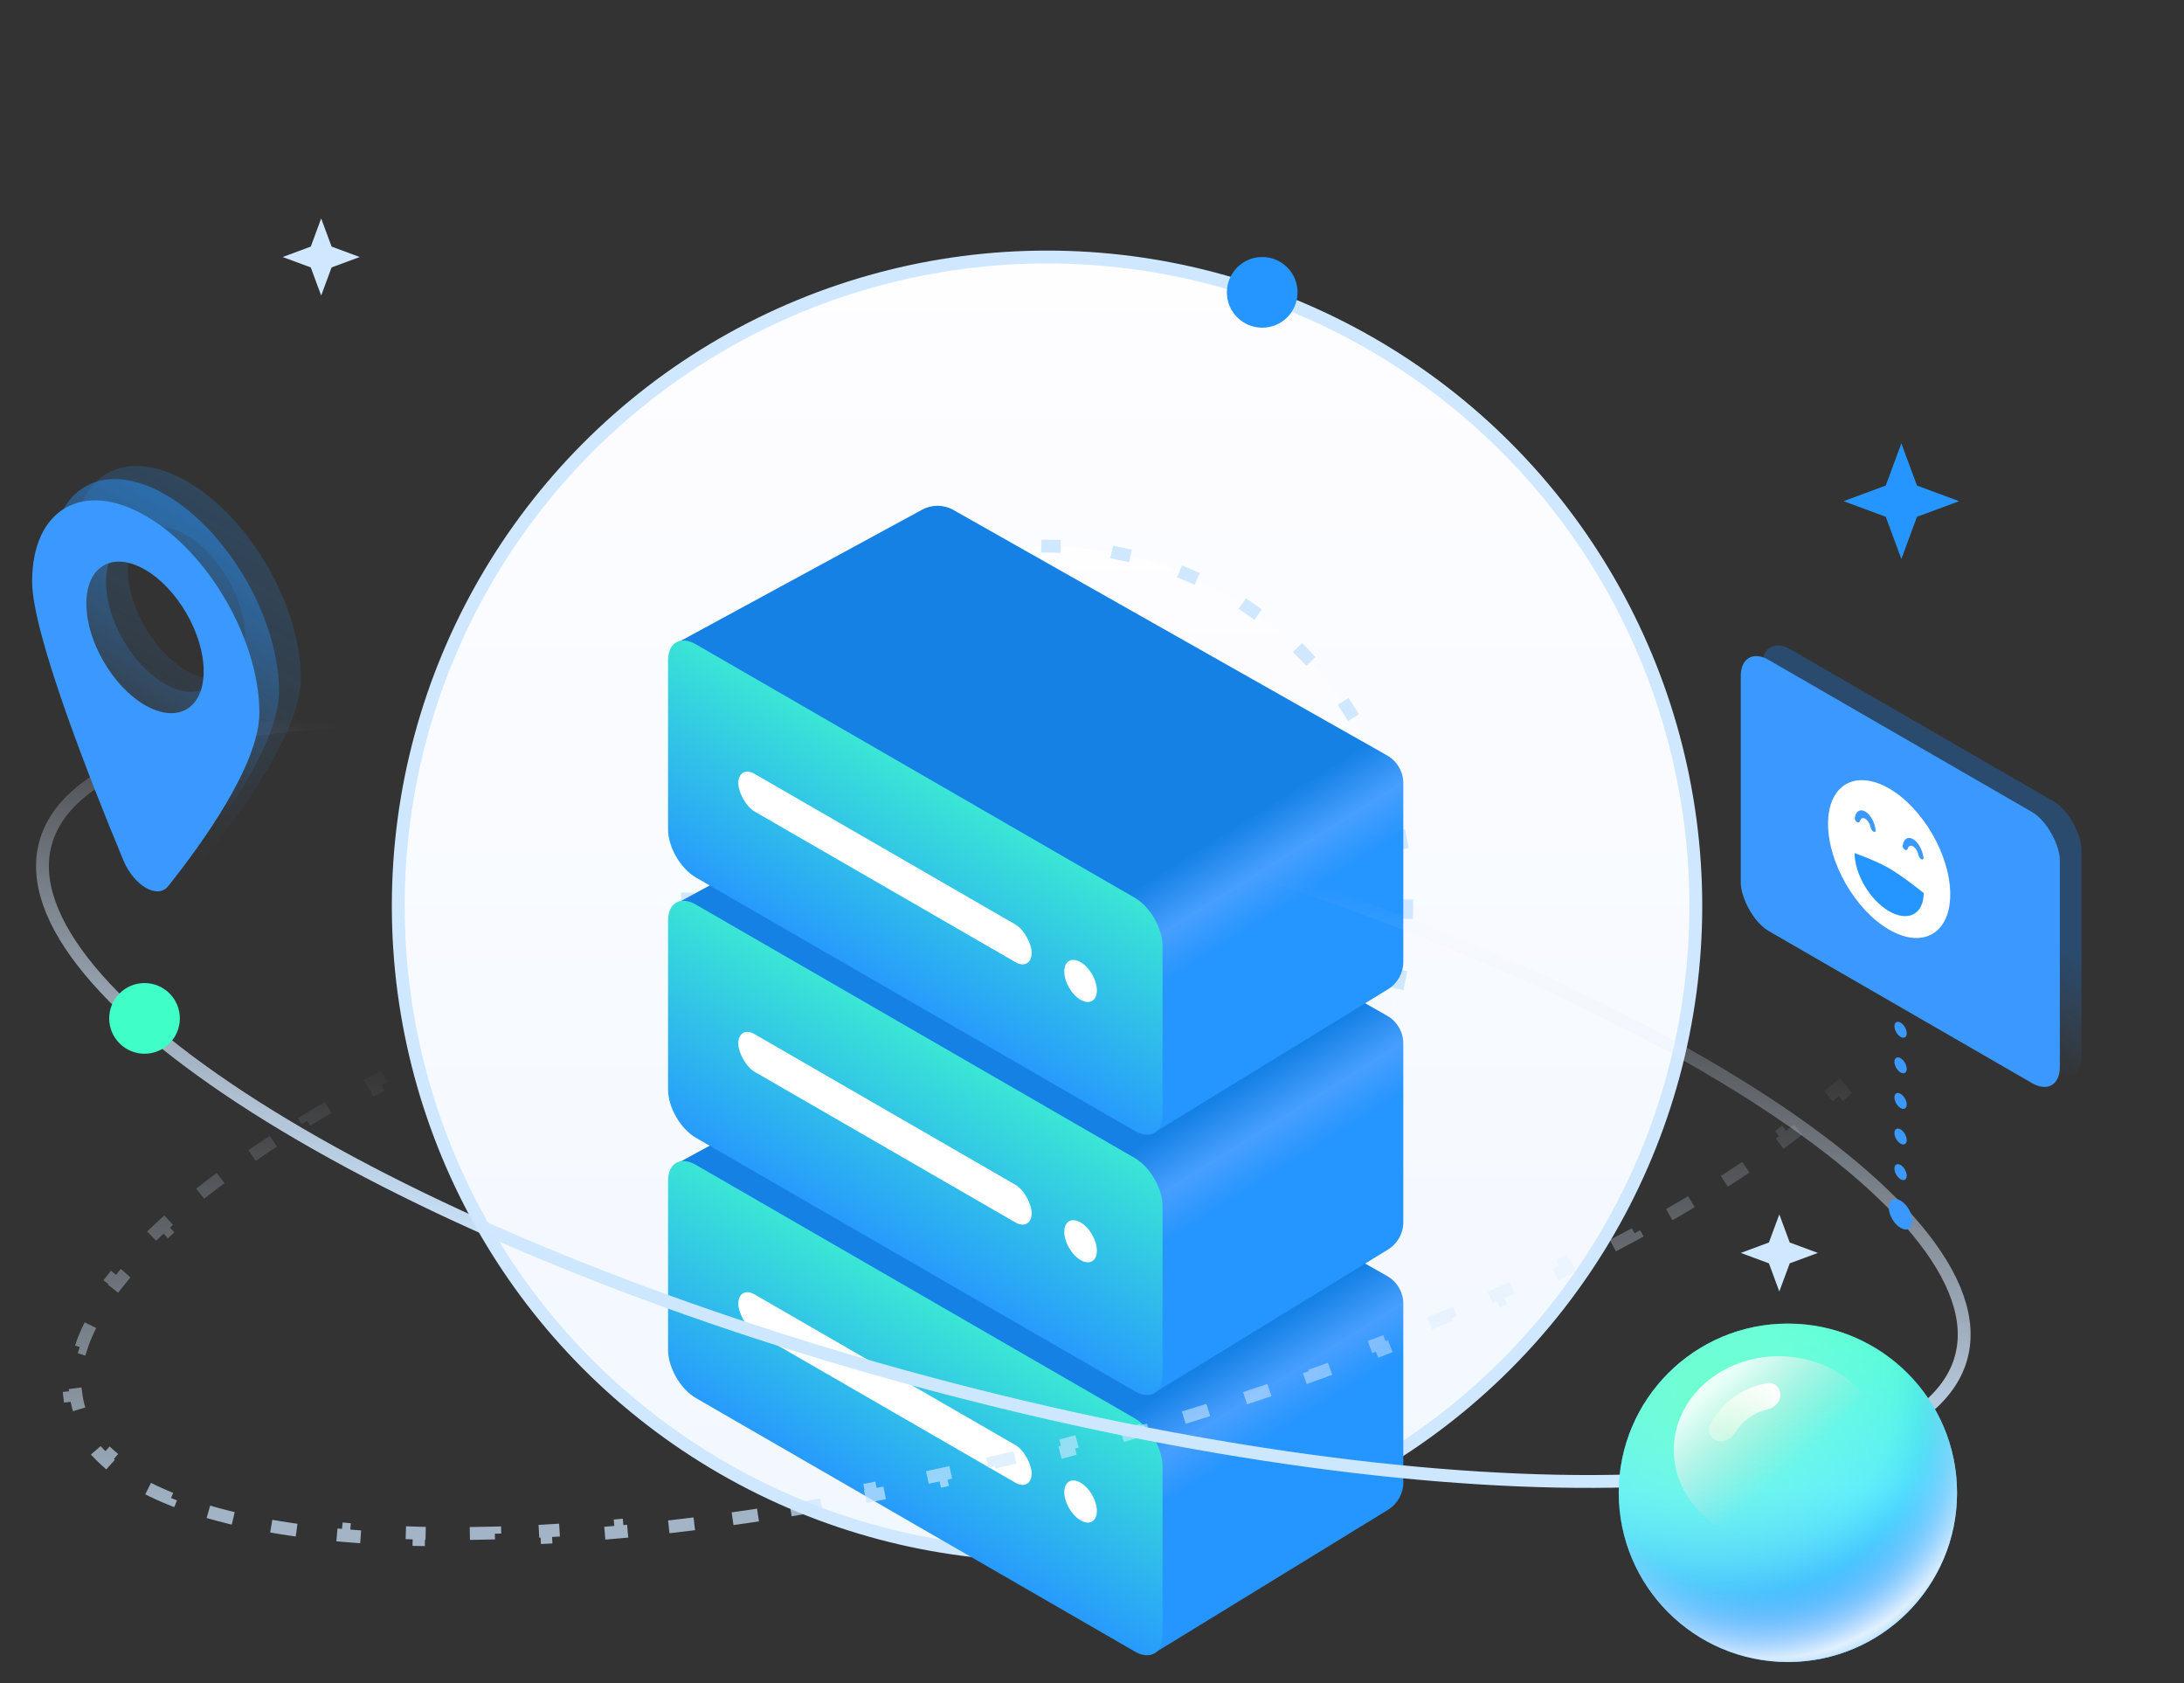 <svg width="340" height="262" viewBox="0 0 340 262" fill="none" xmlns="http://www.w3.org/2000/svg">
<rect x="0" y="0" width="340" height="262" fill="#333333" stroke="none"/>
<g clip-path="url(#clip0_562_9752)">
<circle cx="163" cy="141" r="101" fill="url(#paint0_linear_562_9752)" stroke="#CFE8FF" stroke-width="2" stroke-linecap="round" stroke-dasharray="7 0"/>
<circle cx="163" cy="141" r="56" fill="url(#paint1_linear_562_9752)" stroke="#CFE8FF" stroke-width="2" stroke-linecap="square" stroke-dasharray="1 10"/>
<path d="M105.5 181.02L143.564 160.343C145.079 159.52 146.912 159.535 148.413 160.385L215.928 198.584C217.497 199.471 218.466 201.134 218.466 202.935V230.72C218.466 232.459 217.562 234.074 216.079 234.983L180.002 257.099C179.34 257.505 178.488 257.034 178.479 256.258L178.163 229.52L175.5 222.52L105.5 181.02Z" fill="url(#paint2_linear_562_9752)"/>
<path d="M104 183.795C104 181.034 105.939 179.914 108.33 181.295L176.649 220.739C179.041 222.12 180.98 225.478 180.98 228.239L180.98 254.529C180.98 257.291 179.041 258.41 176.649 257.029L108.33 217.585C105.939 216.204 104 212.847 104 210.085L104 183.795Z" fill="url(#paint3_linear_562_9752)"/>
<rect width="52.742" height="5.86" rx="2.93" transform="matrix(-0.866 -0.5 2.20305e-08 -1 160.609 232.228)" fill="white"/>
<circle r="2.93" transform="matrix(-0.866 -0.5 2.20305e-08 -1 168.222 233.693)" fill="white"/>
<path d="M105.5 140.51L143.564 119.833C145.079 119.01 146.912 119.026 148.413 119.875L215.928 158.074C217.497 158.961 218.466 160.624 218.466 162.426V190.21C218.466 191.95 217.562 193.564 216.079 194.473L180.002 216.589C179.34 216.995 178.488 216.525 178.479 215.748L178.163 189.01L175.5 182.01L105.5 140.51Z" fill="url(#paint4_linear_562_9752)"/>
<path d="M104 143.285C104 140.524 105.939 139.405 108.33 140.785L176.649 180.229C179.041 181.61 180.98 184.968 180.98 187.729L180.98 214.02C180.98 216.781 179.041 217.9 176.649 216.52L108.33 177.075C105.939 175.695 104 172.337 104 169.575L104 143.285Z" fill="url(#paint5_linear_562_9752)"/>
<rect width="52.742" height="5.86" rx="2.93" transform="matrix(-0.866 -0.5 2.20305e-08 -1 160.609 191.718)" fill="white"/>
<circle r="2.93" transform="matrix(-0.866 -0.5 2.20305e-08 -1 168.222 193.183)" fill="white"/>
<path d="M105.5 100L143.564 79.323C145.079 78.5 146.912 78.516 148.413 79.365L215.928 117.564C217.497 118.451 218.466 120.114 218.466 121.916V149.7C218.466 151.44 217.562 153.054 216.079 153.963L180.002 176.079C179.34 176.485 178.488 176.015 178.479 175.239L178.163 148.5L175.5 141.5L105.5 100Z" fill="url(#paint6_linear_562_9752)"/>
<path d="M104 102.776C104 100.014 105.939 98.895 108.33 100.276L176.649 139.72C179.041 141.1 180.98 144.458 180.98 147.22L180.98 173.51C180.98 176.271 179.041 177.391 176.649 176.01L108.33 136.566C105.939 135.185 104 131.827 104 129.066L104 102.776Z" fill="url(#paint7_linear_562_9752)"/>
<rect width="52.742" height="5.86" rx="2.93" transform="matrix(-0.866 -0.5 2.20305e-08 -1 160.609 151.208)" fill="white"/>
<circle r="2.93" transform="matrix(-0.866 -0.5 2.20305e-08 -1 168.222 152.673)" fill="white"/>
<path d="M296.044 133.219C298.144 135.108 299.701 137.209 300.665 139.521L299.742 139.906C299.978 140.472 300.176 141.051 300.335 141.644C300.494 142.236 300.612 142.837 300.691 143.445L301.682 143.317C302.004 145.801 301.706 148.4 300.831 151.085L299.88 150.775C299.509 151.914 299.028 153.076 298.437 154.259L299.331 154.706C298.25 156.87 296.825 159.081 295.077 161.325L294.288 160.71C293.522 161.693 292.692 162.684 291.799 163.682L292.544 164.349C290.894 166.192 289.038 168.053 286.986 169.926L286.312 169.187C285.378 170.04 284.401 170.896 283.384 171.754L284.029 172.518C282.109 174.138 280.048 175.764 277.853 177.392L277.257 176.589C276.228 177.352 275.168 178.116 274.079 178.879L274.653 179.698C272.571 181.159 270.384 182.619 268.096 184.076L267.559 183.232C266.476 183.922 265.37 184.611 264.241 185.299L264.762 186.152C262.571 187.488 260.298 188.819 257.945 190.144L257.455 189.273C256.334 189.904 255.195 190.533 254.039 191.161L254.516 192.04C252.251 193.27 249.919 194.492 247.523 195.706L247.071 194.814C245.92 195.397 244.754 195.978 243.574 196.557L244.014 197.455C241.694 198.592 239.319 199.721 236.89 200.839L236.472 199.931C235.295 200.473 234.106 201.012 232.904 201.549L233.312 202.462C230.949 203.518 228.539 204.564 226.084 205.598L225.696 204.676C224.495 205.181 223.284 205.684 222.063 206.184L222.441 207.109C220.042 208.091 217.603 209.061 215.125 210.018L214.765 209.086C213.547 209.556 212.319 210.024 211.083 210.488L211.434 211.424C209.001 212.338 206.533 213.24 204.032 214.127L203.697 213.185C202.473 213.619 201.241 214.05 200.002 214.478L200.328 215.423C197.867 216.272 195.377 217.108 192.858 217.928L192.548 216.978C191.306 217.382 190.057 217.784 188.801 218.181L189.102 219.135C186.619 219.921 184.109 220.693 181.574 221.449L181.288 220.491C180.038 220.864 178.782 221.233 177.519 221.599L177.797 222.559C175.292 223.285 172.763 223.995 170.213 224.69L169.95 223.725C169.316 223.897 168.681 224.069 168.044 224.239C167.408 224.41 166.772 224.579 166.136 224.747L166.391 225.714C163.836 226.387 161.291 227.036 158.758 227.661L158.518 226.69C157.242 227.005 155.97 227.313 154.7 227.615L154.932 228.588C152.359 229.2 149.799 229.787 147.255 230.348L147.04 229.371C145.753 229.655 144.471 229.932 143.192 230.202L143.399 231.181C140.808 231.729 138.233 232.251 135.678 232.746L135.488 231.765C134.2 232.014 132.918 232.257 131.641 232.492L131.822 233.476C129.212 233.958 126.624 234.411 124.06 234.836L123.896 233.85C122.593 234.066 121.297 234.275 120.006 234.476L120.16 235.464C117.536 235.874 114.939 236.253 112.37 236.603L112.235 235.612C110.927 235.79 109.627 235.96 108.335 236.123L108.46 237.115C105.817 237.447 103.207 237.747 100.632 238.014L100.529 237.019C99.22 237.155 97.92 237.283 96.63 237.402L96.722 238.397C94.059 238.643 91.438 238.853 88.86 239.028L88.792 238.031C87.481 238.119 86.181 238.199 84.893 238.27L84.947 239.268C82.266 239.415 79.635 239.522 77.058 239.59L77.032 238.59C75.716 238.625 74.415 238.649 73.129 238.663L73.14 239.663C70.44 239.692 67.806 239.675 65.241 239.614L65.265 238.614C63.943 238.583 62.641 238.539 61.358 238.483L61.315 239.482C58.605 239.365 55.981 239.194 53.447 238.97L53.535 237.974C52.21 237.857 50.911 237.725 49.638 237.579L49.524 238.573C46.809 238.261 44.21 237.883 41.738 237.44L41.914 236.456C40.604 236.221 39.331 235.968 38.095 235.697L37.881 236.674C35.167 236.078 32.629 235.394 30.279 234.623L30.591 233.672C29.318 233.255 28.104 232.811 26.95 232.343L26.574 233.27C23.938 232.201 21.598 230.999 19.58 229.665L20.131 228.831C19.028 228.102 18.03 227.337 17.139 226.536L16.47 227.279C14.37 225.391 12.813 223.29 11.849 220.978L12.772 220.593C12.536 220.027 12.338 219.447 12.179 218.855C12.021 218.262 11.902 217.662 11.824 217.053L10.832 217.182C10.511 214.697 10.809 212.099 11.683 209.413L12.634 209.723C13.005 208.584 13.487 207.422 14.078 206.24L13.183 205.793C14.264 203.628 15.69 201.418 17.438 199.174L18.227 199.788C18.992 198.806 19.822 197.815 20.716 196.816L19.971 196.149C21.62 194.306 23.476 192.445 25.528 190.573L26.202 191.311C27.137 190.458 28.113 189.603 29.13 188.744L28.485 187.98C30.405 186.36 32.466 184.734 34.662 183.106L35.257 183.91C36.287 183.147 37.346 182.383 38.435 181.619L37.861 180.8C39.943 179.34 42.13 177.88 44.418 176.423L44.955 177.267C46.038 176.577 47.144 175.888 48.273 175.2L47.752 174.346C49.943 173.011 52.216 171.679 54.569 170.354L55.059 171.226C56.18 170.595 57.319 169.965 58.476 169.337L57.999 168.458C60.264 167.229 62.596 166.006 64.992 164.792L65.444 165.684C66.594 165.101 67.76 164.52 68.94 163.942L68.5 163.044C70.82 161.906 73.195 160.777 75.624 159.659L76.042 160.567C77.219 160.026 78.408 159.486 79.61 158.949L79.202 158.036C81.566 156.98 83.976 155.935 86.431 154.901L86.819 155.823C88.019 155.317 89.23 154.814 90.452 154.315L90.073 153.389C92.472 152.408 94.912 151.437 97.389 150.48L97.75 151.413C98.968 150.942 100.195 150.475 101.431 150.01L101.08 149.074C103.513 148.16 105.982 147.259 108.483 146.371L108.817 147.314C110.041 146.879 111.273 146.448 112.513 146.02L112.187 145.075C114.647 144.226 117.137 143.391 119.656 142.57L119.966 143.521C121.208 143.116 122.458 142.715 123.714 142.317L123.412 141.364C125.896 140.578 128.405 139.806 130.94 139.05L131.226 140.008C132.476 139.635 133.733 139.265 134.995 138.9L134.717 137.939C137.223 137.214 139.751 136.503 142.301 135.809L142.564 136.774C143.198 136.601 143.833 136.43 144.47 136.259C145.107 136.088 145.743 135.919 146.378 135.752L146.123 134.785C148.679 134.111 151.224 133.462 153.757 132.838L153.996 133.809C155.272 133.494 156.545 133.186 157.814 132.884L157.583 131.911C160.156 131.299 162.715 130.712 165.259 130.151L165.475 131.128C166.761 130.844 168.044 130.567 169.322 130.296L169.115 129.318C171.707 128.769 174.281 128.247 176.836 127.752L177.027 128.734C178.314 128.485 179.596 128.242 180.874 128.006L180.692 127.023C183.302 126.541 185.89 126.087 188.454 125.662L188.618 126.649C189.921 126.433 191.218 126.224 192.508 126.023L192.354 125.035C194.978 124.625 197.576 124.245 200.144 123.896L200.279 124.886C201.587 124.708 202.887 124.538 204.179 124.376L204.055 123.384C206.697 123.052 209.308 122.752 211.882 122.485L211.985 123.479C213.294 123.343 214.594 123.216 215.884 123.097L215.793 122.101C218.455 121.855 221.076 121.645 223.654 121.47L223.722 122.468C225.033 122.379 226.333 122.299 227.622 122.229L227.567 121.23C230.249 121.083 232.88 120.976 235.456 120.909L235.482 121.908C236.798 121.874 238.099 121.85 239.385 121.836L239.374 120.836C242.074 120.807 244.709 120.823 247.274 120.885L247.25 121.884C248.571 121.916 249.873 121.96 251.156 122.015L251.199 121.016C253.909 121.134 256.534 121.305 259.067 121.528L258.979 122.525C260.304 122.642 261.603 122.773 262.876 122.919L262.99 121.926C265.706 122.238 268.304 122.615 270.777 123.058L270.6 124.043C271.91 124.277 273.183 124.53 274.419 124.802L274.634 123.825C277.347 124.421 279.885 125.105 282.235 125.876L281.923 126.826C283.196 127.244 284.41 127.687 285.565 128.155L285.94 127.229C288.577 128.298 290.916 129.5 292.935 130.833L292.383 131.668C293.487 132.397 294.485 133.162 295.375 133.963L296.044 133.219Z" stroke="url(#paint8_linear_562_9752)" stroke-opacity="0.72" stroke-width="2" stroke-dasharray="4 8"/>
<path d="M305.324 211.209C303.786 216.947 298.382 221.567 289.459 224.868C280.565 228.159 268.398 230.05 253.781 230.478C224.561 231.332 185.789 226.328 144.409 215.241C103.028 204.153 66.949 189.1 42.071 173.75C29.626 166.072 20.035 158.35 13.978 151.054C7.901 143.732 5.531 137.03 7.068 131.292C8.606 125.554 14.01 120.934 22.933 117.632C31.827 114.342 43.994 112.45 58.611 112.023C87.831 111.169 126.603 116.172 167.983 127.26C209.364 138.348 245.443 153.401 270.321 168.751C282.766 176.429 292.357 184.151 298.414 191.447C304.491 198.768 306.861 205.471 305.324 211.209Z" stroke="url(#paint9_linear_562_9752)" stroke-width="2"/>
<path d="M296 69L298.431 75.569L305 78L298.431 80.431L296 87L293.569 80.431L287 78L293.569 75.569L296 69Z" fill="#2595FF"/>
<path d="M277 189L278.621 193.379L283 195L278.621 196.62L277 201L275.379 196.62L271 195L275.379 193.379L277 189Z" fill="#CFE8FF"/>
<path d="M50 34L51.62 38.38L56 40L51.62 41.62L50 46L48.38 41.62L44 40L48.38 38.38L50 34Z" fill="#CFE8FF"/>
<circle cx="196.5" cy="45.5" r="5.5" fill="#2595FF"/>
<circle cx="22.5" cy="158.5" r="5.5" fill="#40FFC6"/>
<circle cx="278.333" cy="232.333" r="26.333" fill="url(#paint10_linear_562_9752)"/>
<circle cx="278.333" cy="232.333" r="26.333" fill="url(#paint11_radial_562_9752)"/>
<circle cx="278.333" cy="232.333" r="26.333" fill="url(#paint12_radial_562_9752)"/>
<circle cx="278.333" cy="232.333" r="26.333" fill="url(#paint13_radial_562_9752)"/>
<circle cx="278.333" cy="232.333" r="26.333" fill="url(#paint14_radial_562_9752)"/>
<g style="mix-blend-mode:lighten">
<ellipse cx="276.906" cy="225.671" rx="16.339" ry="14.594" fill="url(#paint15_linear_562_9752)"/>
</g>
<g style="mix-blend-mode:lighten">
<path d="M267.353 224.237C266.296 223.909 265.691 222.775 266.189 221.786C267.056 220.066 268.326 218.568 269.903 217.428C271.479 216.288 273.299 215.55 275.204 215.265C276.299 215.101 277.187 216.031 277.168 217.138V217.138C277.149 218.245 276.223 219.102 275.145 219.355C274.109 219.598 273.125 220.045 272.252 220.676C271.38 221.308 270.647 222.103 270.092 223.011C269.514 223.955 268.41 224.566 267.353 224.237V224.237Z" fill="url(#paint16_linear_562_9752)"/>
</g>
<path fill-rule="evenodd" clip-rule="evenodd" d="M25.669 128.573C27.302 132.503 30.986 134.629 32.62 132.586C37.772 126.141 46.836 113.658 46.836 105.582C46.836 94.3 38.915 80.581 29.144 74.94C19.373 69.299 11.453 73.872 11.453 85.154C11.453 93.229 20.516 116.178 25.669 128.573ZM29.03 104.396C34.073 107.308 38.161 104.948 38.161 99.124C38.161 93.301 34.073 86.22 29.03 83.309C23.987 80.397 19.899 82.758 19.899 88.581C19.899 94.404 23.987 101.485 29.03 104.396Z" fill="url(#paint17_linear_562_9752)" fill-opacity="0.2"/>
<path fill-rule="evenodd" clip-rule="evenodd" d="M22.275 130.609C23.909 134.539 27.593 136.666 29.227 134.622C34.379 128.178 43.443 115.694 43.443 107.619C43.443 96.336 35.522 82.617 25.751 76.976C15.98 71.335 8.06 75.908 8.06 87.19C8.06 95.266 17.123 118.215 22.275 130.609ZM25.637 106.432C30.68 109.344 34.768 106.984 34.768 101.16C34.768 95.337 30.68 88.257 25.637 85.345C20.594 82.433 16.506 84.794 16.506 90.617C16.506 96.44 20.594 103.521 25.637 106.432Z" fill="url(#paint18_linear_562_9752)" fill-opacity="0.5"/>
<path fill-rule="evenodd" clip-rule="evenodd" d="M19.216 133.923C20.85 137.853 24.533 139.98 26.167 137.936C31.32 131.492 40.383 119.008 40.383 110.933C40.383 99.65 32.462 85.931 22.692 80.29C12.921 74.649 5 79.222 5 90.504C5 98.58 14.063 121.529 19.216 133.923ZM22.578 109.747C27.621 112.658 31.709 110.298 31.709 104.475C31.709 98.652 27.621 91.571 22.578 88.659C17.535 85.748 13.447 88.108 13.447 93.931C13.447 99.754 17.535 106.835 22.578 109.747Z" fill="#3A98FF"/>
<rect width="57.361" height="42.193" rx="5" transform="matrix(0.866 0.5 -2.20305e-08 1 274.36 98.54)" fill="url(#paint19_linear_562_9752)" fill-opacity="0.29"/>
<rect width="57.361" height="42.193" rx="5" transform="matrix(0.866 0.5 -2.20305e-08 1 271 100.201)" fill="#3A98FF"/>
<ellipse rx="1.108" ry="1.108" transform="matrix(0.866 0.5 -2.20305e-08 1 295.878 160.266)" fill="#3A98FF"/>
<ellipse rx="1.108" ry="1.108" transform="matrix(0.866 0.5 -2.20305e-08 1 295.878 165.806)" fill="#3A98FF"/>
<ellipse rx="1.108" ry="1.108" transform="matrix(0.866 0.5 -2.20305e-08 1 295.878 171.345)" fill="#3A98FF"/>
<ellipse rx="1.108" ry="1.108" transform="matrix(0.866 0.5 -2.20305e-08 1 295.878 176.885)" fill="#3A98FF"/>
<ellipse rx="1.108" ry="1.108" transform="matrix(0.866 0.5 -2.20305e-08 1 295.878 182.425)" fill="#3A98FF"/>
<ellipse rx="2.124" ry="2.123" transform="matrix(0.866 0.5 -2.20305e-08 1 295.878 188.98)" fill="#3A98FF"/>
<path d="M303.61 139.197C303.61 145.263 299.351 147.722 294.097 144.689C288.844 141.656 284.584 134.279 284.584 128.212C284.584 122.145 288.844 119.687 294.097 122.72C299.351 125.753 303.61 133.13 303.61 139.197Z" fill="white"/>
<path d="M288.72 132.776C288.72 133.556 288.859 134.409 289.13 135.286C289.4 136.164 289.796 137.047 290.295 137.888C290.795 138.728 291.387 139.508 292.04 140.183C292.692 140.858 293.391 141.416 294.097 141.823C294.803 142.231 295.503 142.481 296.155 142.559C296.807 142.637 297.4 142.541 297.899 142.278C298.399 142.014 298.795 141.588 299.065 141.023C299.335 140.457 299.474 139.765 299.474 138.984C299.474 138.984 296.213 136.359 294.097 135.137C291.981 133.915 288.72 132.776 288.72 132.776Z" fill="#2595FF"/>
<path d="M291.642 129.421C291.856 129.545 292.033 129.445 292 129.182C291.979 129.01 291.947 128.835 291.904 128.658C291.82 128.321 291.699 127.987 291.545 127.677C291.391 127.366 291.209 127.085 291.008 126.849C290.808 126.613 290.592 126.427 290.375 126.302C290.158 126.176 289.943 126.114 289.742 126.118C289.541 126.122 289.359 126.193 289.205 126.326C289.052 126.459 288.93 126.652 288.847 126.893C288.803 127.02 288.771 127.158 288.75 127.306C288.718 127.531 288.894 127.835 289.108 127.958V127.958C289.322 128.082 289.49 127.974 289.551 127.772C289.554 127.76 289.558 127.747 289.563 127.735C289.607 127.606 289.672 127.504 289.753 127.433C289.835 127.362 289.932 127.325 290.039 127.323C290.145 127.321 290.26 127.354 290.375 127.42C290.491 127.487 290.605 127.586 290.712 127.711C290.818 127.837 290.915 127.986 290.997 128.151C291.079 128.316 291.143 128.494 291.188 128.673C291.192 128.69 291.196 128.707 291.2 128.724C291.26 128.996 291.428 129.298 291.642 129.421V129.421Z" fill="#3A98FF"/>
<path d="M299.087 133.719C299.301 133.843 299.477 133.744 299.445 133.481C299.424 133.308 299.392 133.133 299.348 132.957C299.265 132.619 299.143 132.285 298.99 131.975C298.836 131.664 298.654 131.383 298.453 131.147C298.252 130.911 298.037 130.726 297.82 130.6C297.603 130.475 297.388 130.412 297.187 130.416C296.986 130.42 296.804 130.491 296.65 130.624C296.496 130.757 296.375 130.95 296.291 131.192C296.248 131.318 296.216 131.456 296.195 131.604C296.162 131.83 296.339 132.133 296.553 132.257V132.257C296.767 132.38 296.935 132.272 296.995 132.071C296.999 132.058 297.003 132.045 297.008 132.033C297.052 131.905 297.116 131.802 297.198 131.732C297.28 131.661 297.377 131.623 297.483 131.621C297.59 131.619 297.704 131.652 297.82 131.719C297.935 131.785 298.05 131.884 298.156 132.01C298.263 132.135 298.36 132.285 298.442 132.45C298.523 132.615 298.588 132.792 298.632 132.971C298.637 132.988 298.641 133.006 298.644 133.023C298.705 133.295 298.873 133.596 299.087 133.719V133.719Z" fill="#3A98FF"/>
</g>
<defs>
<linearGradient id="paint0_linear_562_9752" x1="163" y1="40" x2="163" y2="242" gradientUnits="userSpaceOnUse">
<stop stop-color="#FEFDFF"/>
<stop offset="1" stop-color="#F2F8FF"/>
</linearGradient>
<linearGradient id="paint1_linear_562_9752" x1="163" y1="84" x2="163" y2="198" gradientUnits="userSpaceOnUse">
<stop stop-color="#FEFDFF"/>
<stop offset="1" stop-color="#F2F8FF"/>
</linearGradient>
<linearGradient id="paint2_linear_562_9752" x1="164.082" y1="183.489" x2="201.633" y2="243.571" gradientUnits="userSpaceOnUse">
<stop offset="0.524" stop-color="#1681E5"/>
<stop offset="0.638" stop-color="#479FFF"/>
<stop offset="0.733" stop-color="#2595FF"/>
</linearGradient>
<linearGradient id="paint3_linear_562_9752" x1="142.49" y1="201.017" x2="126.776" y2="228.235" gradientUnits="userSpaceOnUse">
<stop stop-color="#3AE6D5"/>
<stop offset="1" stop-color="#279BFC"/>
</linearGradient>
<linearGradient id="paint4_linear_562_9752" x1="164.082" y1="142.979" x2="201.633" y2="203.061" gradientUnits="userSpaceOnUse">
<stop offset="0.524" stop-color="#1681E5"/>
<stop offset="0.638" stop-color="#479FFF"/>
<stop offset="0.733" stop-color="#2595FF"/>
</linearGradient>
<linearGradient id="paint5_linear_562_9752" x1="142.49" y1="160.507" x2="126.776" y2="187.725" gradientUnits="userSpaceOnUse">
<stop stop-color="#3AE6D5"/>
<stop offset="1" stop-color="#279BFC"/>
</linearGradient>
<linearGradient id="paint6_linear_562_9752" x1="164.082" y1="102.469" x2="201.633" y2="162.551" gradientUnits="userSpaceOnUse">
<stop offset="0.524" stop-color="#1681E5"/>
<stop offset="0.638" stop-color="#479FFF"/>
<stop offset="0.733" stop-color="#2595FF"/>
</linearGradient>
<linearGradient id="paint7_linear_562_9752" x1="142.49" y1="119.998" x2="126.776" y2="147.215" gradientUnits="userSpaceOnUse">
<stop stop-color="#3AE6D5"/>
<stop offset="1" stop-color="#279BFC"/>
</linearGradient>
<linearGradient id="paint8_linear_562_9752" x1="112.615" y1="235.824" x2="112.354" y2="164.841" gradientUnits="userSpaceOnUse">
<stop stop-color="#CDE7FF"/>
<stop offset="1" stop-color="#E3EDFF" stop-opacity="0"/>
</linearGradient>
<linearGradient id="paint9_linear_562_9752" x1="88.713" y1="197.049" x2="101.038" y2="120.703" gradientUnits="userSpaceOnUse">
<stop stop-color="#CDE7FF"/>
<stop offset="1" stop-color="#E3EDFF" stop-opacity="0"/>
</linearGradient>
<linearGradient id="paint10_linear_562_9752" x1="278.333" y1="206" x2="278.333" y2="258.667" gradientUnits="userSpaceOnUse">
<stop stop-color="#40FFC6"/>
<stop offset="0.493" stop-color="#4AE6FF"/>
<stop offset="1" stop-color="#2595FF"/>
</linearGradient>
<radialGradient id="paint11_radial_562_9752" cx="0" cy="0" r="1" gradientUnits="userSpaceOnUse" gradientTransform="translate(267.518 216.345) rotate(62.622) scale(59.31)">
<stop offset="0.462" stop-color="#2AA8FF" stop-opacity="0"/>
<stop offset="0.895" stop-color="#2595FF"/>
</radialGradient>
<radialGradient id="paint12_radial_562_9752" cx="0" cy="0" r="1" gradientUnits="userSpaceOnUse" gradientTransform="translate(265.637 217.286) rotate(56.626) scale(70.95)">
<stop stop-color="#6EFFCE"/>
<stop offset="0.57" stop-color="#A5FFFD" stop-opacity="0"/>
</radialGradient>
<radialGradient id="paint13_radial_562_9752" cx="0" cy="0" r="1" gradientUnits="userSpaceOnUse" gradientTransform="translate(273.161 221.988) rotate(63.435) scale(37.825)">
<stop offset="0.672" stop-color="#9EC6FD" stop-opacity="0"/>
<stop offset="1" stop-color="white"/>
</radialGradient>
<radialGradient id="paint14_radial_562_9752" cx="0" cy="0" r="1" gradientUnits="userSpaceOnUse" gradientTransform="translate(275.487 226.64) rotate(62.038) scale(32.634)">
<stop offset="0.961" stop-color="#2AA8FF" stop-opacity="0"/>
<stop offset="1" stop-color="#058AFF" stop-opacity="0.26"/>
</radialGradient>
<linearGradient id="paint15_linear_562_9752" x1="267.569" y1="214.843" x2="279.349" y2="227.926" gradientUnits="userSpaceOnUse">
<stop stop-color="white" stop-opacity="0.86"/>
<stop offset="1" stop-color="#D9D9D9" stop-opacity="0"/>
</linearGradient>
<linearGradient id="paint16_linear_562_9752" x1="276.91" y1="216.32" x2="269.793" y2="224.504" gradientUnits="userSpaceOnUse">
<stop stop-color="white"/>
<stop offset="1" stop-color="#FFFFE9" stop-opacity="0.38"/>
</linearGradient>
<linearGradient id="paint17_linear_562_9752" x1="29.144" y1="74.94" x2="4.082" y2="118.349" gradientUnits="userSpaceOnUse">
<stop stop-color="#2595FF"/>
<stop offset="1" stop-color="#3A98FF" stop-opacity="0"/>
</linearGradient>
<linearGradient id="paint18_linear_562_9752" x1="25.751" y1="76.976" x2="6.07" y2="111.065" gradientUnits="userSpaceOnUse">
<stop stop-color="#2595FF"/>
<stop offset="1" stop-color="#3A98FF" stop-opacity="0"/>
</linearGradient>
<linearGradient id="paint19_linear_562_9752" x1="28.681" y1="0" x2="28.681" y2="42.193" gradientUnits="userSpaceOnUse">
<stop offset="0.519" stop-color="#1383FE"/>
<stop offset="1" stop-color="#3A98FF" stop-opacity="0"/>
</linearGradient>
<clipPath id="clip0_562_9752">
<rect width="340" height="262" fill="white"/>
</clipPath>
</defs>
</svg>

